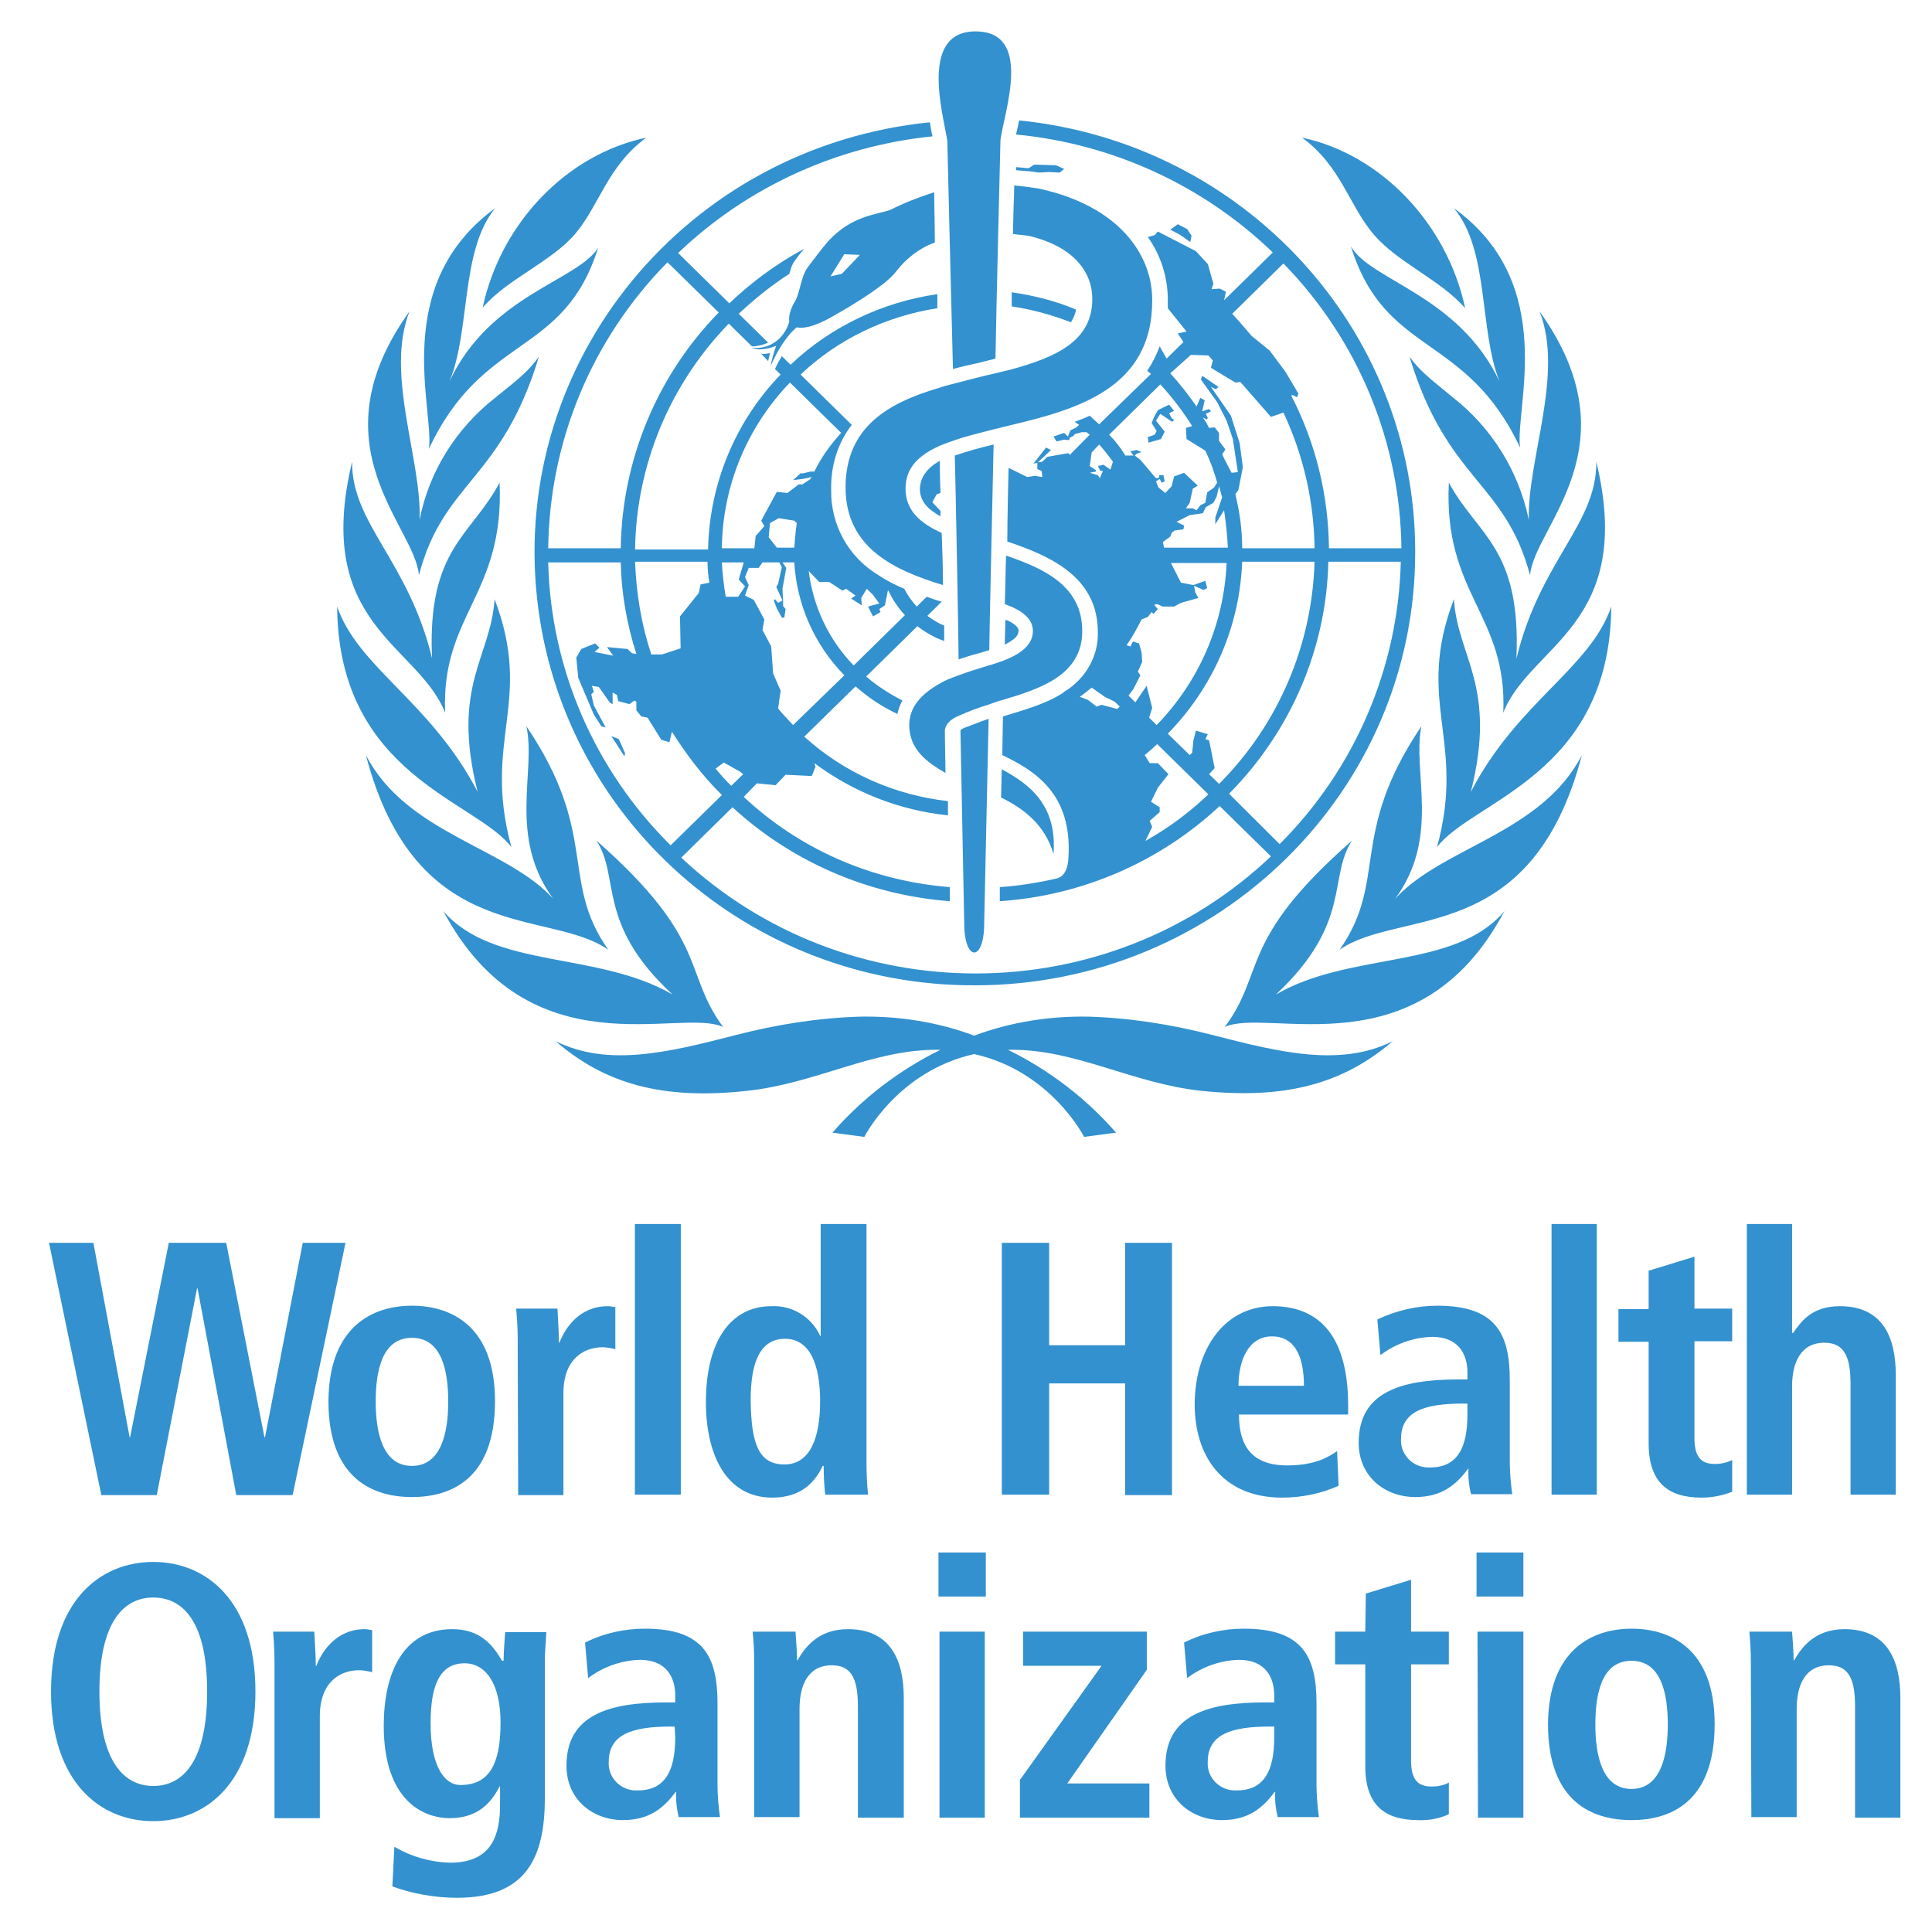 <svg width="24" height="24" viewBox="0 0 24 24" fill="none" xmlns="http://www.w3.org/2000/svg">
<path d="M12.118 0.39C11.419 0.39 11.714 1.412 11.768 1.747C11.768 1.763 11.823 4.058 11.838 4.584C11.947 4.554 12.048 4.531 12.156 4.508L12.366 4.455C12.373 3.944 12.428 1.756 12.428 1.74C12.474 1.389 12.839 0.39 12.118 0.39ZM12.661 1.496L12.653 1.527C12.645 1.58 12.63 1.626 12.622 1.671C13.825 1.786 14.95 2.305 15.811 3.136L15.206 3.73L15.229 3.624L15.152 3.585L15.05 3.593L15.073 3.524L15.004 3.28L14.856 3.12L14.383 2.876L14.344 2.921L14.259 2.945C14.422 3.174 14.507 3.448 14.507 3.723V3.829L14.74 4.119L14.631 4.142L14.701 4.249L14.492 4.455L14.406 4.302C14.367 4.409 14.313 4.515 14.251 4.607L14.298 4.645L13.654 5.271C13.615 5.233 13.576 5.202 13.537 5.164C13.475 5.194 13.413 5.217 13.351 5.24L13.405 5.278L13.374 5.308L13.297 5.346L13.266 5.423L13.219 5.377L13.087 5.423L13.126 5.484L13.219 5.461L13.281 5.468L13.289 5.438L13.335 5.415L13.351 5.393L13.436 5.369H13.498L13.537 5.4L13.289 5.651L13.273 5.629L13.01 5.675L12.948 5.736L12.893 5.743L13.056 5.59L12.994 5.56L12.839 5.758L12.886 5.751V5.827L12.94 5.85L12.948 5.926L12.855 5.911L12.762 5.926L12.529 5.812C12.529 5.812 12.513 6.422 12.513 6.727C13.056 6.91 13.638 7.169 13.638 7.855C13.646 8.145 13.491 8.42 13.242 8.58L13.227 8.588L13.211 8.603C12.994 8.747 12.707 8.823 12.459 8.9L12.451 9.38C12.847 9.571 13.32 9.853 13.273 10.646C13.265 10.844 13.188 10.897 13.126 10.913C12.893 10.966 12.652 11.005 12.42 11.02V11.195C13.444 11.126 14.407 10.707 15.151 10.013L15.788 10.638C13.747 12.575 10.511 12.575 8.463 10.654L9.099 10.028C9.837 10.707 10.791 11.119 11.799 11.195V11.02C10.837 10.944 9.937 10.554 9.239 9.899L9.402 9.731L9.635 9.754L9.759 9.624L10.084 9.64L10.131 9.525L10.116 9.48C10.597 9.838 11.171 10.067 11.776 10.128V9.952C11.109 9.876 10.488 9.601 9.991 9.151L10.628 8.526C10.783 8.663 10.954 8.778 11.148 8.869C11.163 8.808 11.179 8.755 11.21 8.702C11.047 8.618 10.892 8.518 10.76 8.404L11.396 7.779C11.497 7.856 11.613 7.924 11.729 7.962V7.771C11.652 7.741 11.582 7.695 11.52 7.65L11.698 7.474C11.636 7.458 11.574 7.436 11.512 7.413L11.388 7.535C11.326 7.467 11.272 7.39 11.233 7.314C11.124 7.268 11.016 7.215 10.915 7.146C10.542 6.925 10.318 6.521 10.325 6.086C10.318 5.796 10.403 5.506 10.581 5.278L9.945 4.653C10.411 4.211 11.008 3.928 11.644 3.829V3.654C10.961 3.753 10.318 4.058 9.821 4.531L9.712 4.424C9.689 4.462 9.658 4.516 9.627 4.584L9.697 4.653C9.13 5.24 8.812 6.017 8.796 6.826H7.889C7.904 5.781 8.315 4.782 9.053 4.02L9.34 4.302H9.379C9.433 4.294 9.495 4.279 9.542 4.256L9.177 3.898C9.371 3.715 9.58 3.547 9.805 3.402C9.821 3.357 9.829 3.311 9.852 3.272C9.891 3.211 9.937 3.151 9.991 3.09C9.65 3.273 9.34 3.501 9.06 3.768L8.424 3.143C9.278 2.327 10.387 1.816 11.582 1.694C11.582 1.671 11.574 1.656 11.574 1.656C11.566 1.61 11.559 1.572 11.551 1.519C8.533 1.824 6.353 4.47 6.671 7.428C6.966 10.166 9.309 12.248 12.11 12.24C15.136 12.24 17.588 9.823 17.58 6.849C17.58 4.089 15.454 1.778 12.661 1.496ZM8.029 1.71C7.043 1.916 6.221 2.769 5.996 3.821C6.306 3.463 6.842 3.257 7.144 2.907C7.447 2.548 7.548 2.061 8.029 1.71ZM16.175 1.71C16.656 2.061 16.757 2.548 17.06 2.907C17.363 3.265 17.89 3.471 18.201 3.829C17.976 2.777 17.153 1.916 16.175 1.71ZM12.847 2.045L12.777 2.09L12.622 2.076V2.114C12.723 2.122 12.823 2.129 12.901 2.144L13.033 2.137L13.165 2.144L13.219 2.098L13.118 2.053L12.847 2.045ZM12.599 2.304C12.599 2.388 12.591 2.579 12.591 2.579C12.591 2.64 12.583 2.861 12.583 2.907C12.645 2.914 12.715 2.922 12.777 2.929C13.359 3.067 13.569 3.395 13.569 3.715C13.569 4.241 13.111 4.44 12.552 4.592L12.366 4.637C12.195 4.676 12.017 4.721 11.846 4.767C11.784 4.782 11.722 4.798 11.66 4.82C11.04 5.003 10.504 5.301 10.504 6.056C10.504 6.81 11.117 7.085 11.714 7.268C11.714 7.055 11.706 6.834 11.698 6.62C11.427 6.498 11.249 6.338 11.249 6.071C11.249 5.804 11.419 5.652 11.675 5.537C11.73 5.514 11.792 5.491 11.861 5.468C12.009 5.415 12.18 5.377 12.351 5.332L12.537 5.286C13.375 5.087 14.321 4.828 14.313 3.723C14.313 3.166 13.902 2.556 12.901 2.342C12.8 2.327 12.7 2.312 12.599 2.304ZM11.605 2.388C11.419 2.449 11.233 2.518 11.055 2.61C10.861 2.671 10.581 2.685 10.294 2.99C10.201 3.097 10.116 3.211 10.03 3.326C9.945 3.448 9.937 3.646 9.875 3.745C9.782 3.898 9.805 3.989 9.805 3.989C9.79 4.058 9.751 4.127 9.705 4.18C9.612 4.287 9.471 4.34 9.332 4.317C9.464 4.378 9.643 4.294 9.643 4.294C9.612 4.378 9.588 4.462 9.573 4.546C9.72 4.218 9.852 4.104 9.898 4.066C9.96 4.081 10.093 4.074 10.333 3.936C10.605 3.784 11.016 3.532 11.132 3.372C11.256 3.212 11.419 3.082 11.613 3.013C11.613 2.784 11.605 2.571 11.605 2.388ZM6.151 2.586C4.839 3.547 5.398 5.088 5.328 5.576C6.003 4.134 7.005 4.44 7.431 3.075C7.183 3.486 6.089 3.662 5.584 4.737C5.848 4.096 5.716 3.12 6.151 2.586ZM18.061 2.586C18.503 3.112 18.371 4.096 18.627 4.737C18.115 3.662 17.021 3.486 16.781 3.059C17.207 4.432 18.208 4.126 18.883 5.56C18.813 5.08 19.372 3.532 18.061 2.586ZM14.631 2.785L14.538 2.853L14.654 2.914L14.786 3.006L14.802 2.929L14.748 2.846L14.631 2.785ZM10.488 3.158L10.682 3.166L10.457 3.402L10.317 3.433L10.488 3.158ZM8.292 3.258L8.928 3.882C8.16 4.668 7.726 5.72 7.711 6.811H6.81C6.826 5.476 7.353 4.211 8.292 3.258ZM15.943 3.273C16.874 4.226 17.394 5.492 17.409 6.811H16.509C16.502 6.155 16.346 5.507 16.043 4.92L16.051 4.904L16.113 4.935L16.129 4.889L15.966 4.615L15.772 4.355L15.547 4.172C15.469 4.081 15.392 3.989 15.307 3.898L15.943 3.273ZM12.568 3.631V3.806C12.824 3.845 13.072 3.913 13.304 4.004C13.335 3.951 13.359 3.898 13.367 3.845C13.11 3.738 12.839 3.669 12.568 3.631ZM5.088 3.867C3.885 5.537 5.158 6.536 5.204 7.146C5.507 5.979 6.228 5.972 6.694 4.432C6.57 4.6 6.485 4.675 6.159 4.935C5.67 5.316 5.328 5.857 5.212 6.46C5.243 5.713 4.778 4.645 5.088 3.867ZM19.124 3.867C19.434 4.645 18.969 5.713 18.992 6.46C18.868 5.857 18.534 5.316 18.046 4.935C17.72 4.668 17.634 4.6 17.51 4.432C17.976 5.972 18.697 5.979 19.007 7.146C19.054 6.544 20.327 5.545 19.124 3.867ZM9.565 4.386C9.526 4.393 9.495 4.401 9.456 4.394L9.542 4.485C9.55 4.455 9.557 4.416 9.565 4.386ZM14.794 4.408L15.011 4.416L15.066 4.477L15.043 4.569L15.346 4.752L15.408 4.745L15.788 5.179L15.943 5.125C16.191 5.651 16.323 6.231 16.33 6.811H15.431C15.431 6.582 15.4 6.361 15.346 6.14L15.384 6.086L15.439 5.804L15.4 5.507L15.291 5.164L15.043 4.806L15.105 4.836L15.136 4.806L14.934 4.668L14.918 4.714L15.12 4.995L15.237 5.225L15.315 5.454L15.338 5.606L15.377 5.865L15.299 5.873C15.299 5.873 15.214 5.713 15.182 5.644L15.222 5.583L15.143 5.476V5.377L15.089 5.308L15.019 5.316C14.996 5.27 14.973 5.224 14.941 5.186L14.988 5.21L15.004 5.194L14.98 5.141L15.043 5.11L15.02 5.08L14.934 5.11L14.965 4.973L14.911 4.942L14.864 5.049C14.764 4.905 14.655 4.767 14.538 4.637L14.794 4.408ZM9.813 4.752L10.449 5.377C10.318 5.522 10.201 5.682 10.116 5.858H10.069L9.976 5.88H9.945L9.852 5.964L9.976 5.949L10.084 5.926L10.061 5.956L9.968 6.017H9.922L9.782 6.124L9.65 6.11L9.456 6.468L9.495 6.536L9.387 6.658L9.371 6.811H8.967C8.975 6.041 9.278 5.308 9.813 4.752ZM14.414 4.775C14.562 4.935 14.694 5.11 14.81 5.293L14.732 5.316L14.74 5.454L14.973 5.598C15.035 5.728 15.082 5.857 15.12 5.995L15.082 6.056L14.996 6.117L14.973 6.246L14.911 6.277L14.864 6.338L14.817 6.315H14.732L14.779 6.246L14.817 6.071L14.879 6.033L14.709 5.873L14.585 5.919L14.554 6.041L14.476 6.124L14.391 6.056L14.36 5.98L14.406 5.949L14.43 5.995L14.468 5.98L14.453 5.903H14.399V5.934L14.36 5.941L14.166 5.712L14.096 5.659L14.119 5.637L14.181 5.614L14.119 5.59C14.119 5.59 14.05 5.606 14.042 5.606L14.081 5.659H13.98C13.918 5.56 13.855 5.476 13.778 5.4L14.414 4.775ZM14.523 5.027L14.383 5.095L14.337 5.179L14.306 5.255L14.368 5.354L14.344 5.4L14.259 5.43L14.267 5.499L14.422 5.454L14.468 5.362L14.36 5.225L14.414 5.141L14.561 5.24L14.585 5.217L14.554 5.194L14.523 5.133L14.585 5.103L14.523 5.027ZM12.343 5.522C12.18 5.56 12.017 5.606 11.861 5.659C11.869 5.934 11.908 7.969 11.908 8.191C11.986 8.168 12.063 8.138 12.133 8.123C12.187 8.107 12.234 8.092 12.289 8.076C12.289 7.932 12.335 5.888 12.343 5.522ZM13.654 5.522C13.716 5.59 13.77 5.66 13.825 5.736L13.794 5.834L13.709 5.773L13.639 5.789L13.669 5.85H13.701L13.662 5.941L13.639 5.903L13.537 5.873L13.615 5.858V5.842L13.537 5.789L13.561 5.621L13.654 5.522ZM11.667 5.728C11.512 5.82 11.435 5.926 11.427 6.071C11.427 6.224 11.52 6.323 11.683 6.414V6.346L11.582 6.239L11.636 6.14L11.683 6.124C11.675 5.949 11.675 5.759 11.675 5.728L11.667 5.728ZM4.374 5.736C3.886 7.764 5.189 8 5.53 8.854C5.476 7.634 6.268 7.39 6.206 5.995C5.856 6.658 5.305 6.811 5.367 8.176C5.072 6.963 4.367 6.506 4.374 5.736ZM19.83 5.736C19.837 6.514 19.132 6.964 18.837 8.184C18.899 6.803 18.355 6.658 17.998 5.995C17.929 7.39 18.728 7.634 18.674 8.854C19.008 8.008 20.319 7.764 19.83 5.736ZM15.144 6.041C15.159 6.086 15.167 6.132 15.182 6.178L15.097 6.429V6.513L15.206 6.338C15.229 6.49 15.245 6.65 15.253 6.803H14.461L14.445 6.734L14.538 6.666L14.554 6.62L14.592 6.59L14.701 6.575L14.709 6.529L14.616 6.482L14.779 6.399L14.941 6.376L14.98 6.3L15.073 6.246L15.113 6.17L15.144 6.041ZM9.674 6.437L9.867 6.468L9.898 6.498C9.883 6.597 9.875 6.704 9.867 6.803H9.65L9.549 6.673L9.565 6.498L9.674 6.437ZM12.498 6.902C12.49 7.078 12.49 7.329 12.482 7.504C12.691 7.58 12.831 7.68 12.831 7.84C12.831 8.039 12.622 8.145 12.467 8.206C12.405 8.229 12.312 8.26 12.281 8.267C12.156 8.305 12.033 8.343 11.908 8.389C11.846 8.412 11.784 8.434 11.722 8.465C11.521 8.572 11.295 8.732 11.295 9.007C11.295 9.312 11.52 9.472 11.745 9.602C11.745 9.548 11.737 9.083 11.737 9.076C11.745 8.984 11.831 8.923 11.908 8.893C12.025 8.839 12.149 8.793 12.273 8.755C12.342 8.732 12.397 8.709 12.459 8.694C12.917 8.557 13.444 8.389 13.444 7.84C13.444 7.291 12.994 7.07 12.498 6.902ZM7.889 6.978H8.789C8.789 7.062 8.797 7.146 8.812 7.238L8.703 7.26L8.68 7.367L8.447 7.657L8.455 8.054L8.223 8.13H8.091C7.967 7.756 7.904 7.375 7.889 6.978ZM15.431 6.978H16.33C16.299 8.015 15.881 8.999 15.144 9.738L15.02 9.617L15.089 9.541L15.02 9.197L14.973 9.182L15.004 9.121L14.856 9.076L14.825 9.197L14.81 9.35L14.779 9.38L14.507 9.114C15.074 8.534 15.4 7.779 15.431 6.978ZM16.501 6.978H17.401C17.37 8.29 16.835 9.548 15.896 10.486L15.268 9.86C16.036 9.083 16.478 8.053 16.501 6.978ZM6.81 6.986H7.711C7.718 7.367 7.788 7.757 7.905 8.123L7.85 8.115L7.796 8.062L7.54 8.038L7.618 8.145L7.384 8.099L7.447 8.046L7.392 7.993L7.221 8.062L7.159 8.168L7.183 8.42L7.377 8.877L7.47 9.022L7.524 9.037L7.377 8.763L7.345 8.625L7.377 8.595L7.353 8.519L7.439 8.534L7.579 8.732L7.61 8.747V8.603L7.664 8.633L7.68 8.71L7.819 8.747L7.881 8.702L7.905 8.717V8.824L7.967 8.9L8.044 8.915L8.215 9.19L8.316 9.22L8.347 9.09C8.526 9.372 8.727 9.64 8.968 9.876L8.331 10.501C7.385 9.564 6.841 8.305 6.81 6.986ZM8.967 6.986H9.239L9.177 7.199L9.255 7.284L9.17 7.413H9.022L9.014 7.406C8.99 7.268 8.975 7.123 8.967 6.986ZM9.472 6.986H9.681L9.712 7.047L9.666 7.253L9.643 7.291L9.72 7.459L9.666 7.489L9.627 7.443L9.612 7.459L9.65 7.558L9.712 7.672H9.743L9.759 7.566L9.728 7.528V7.459L9.72 7.314L9.767 7.055L9.72 6.986H9.867C9.898 7.512 10.116 8.008 10.489 8.389L9.852 9.007C9.79 8.938 9.72 8.87 9.666 8.801L9.697 8.58L9.604 8.366L9.58 8.031L9.472 7.825L9.495 7.695L9.363 7.451L9.255 7.398L9.301 7.268L9.255 7.169L9.301 7.055H9.425L9.472 6.986ZM14.546 6.994H15.237C15.206 7.749 14.896 8.465 14.368 9.007L14.275 8.915L14.313 8.793L14.244 8.519L14.104 8.725L14.019 8.641L14.081 8.557L14.166 8.389L14.135 8.343L14.189 8.221L14.181 8.107L14.15 7.993L14.073 7.969L14.042 8.031L13.995 8.015C14.065 7.916 14.127 7.802 14.181 7.695L14.259 7.664L14.306 7.603L14.329 7.627L14.383 7.566L14.337 7.512L14.375 7.504L14.445 7.535H14.585L14.67 7.489L14.887 7.428L14.848 7.36L14.833 7.276L14.949 7.329L14.996 7.306L14.973 7.215L14.825 7.268L14.67 7.238L14.546 6.994ZM10.046 7.093L10.178 7.23H10.302L10.465 7.337L10.511 7.314L10.628 7.398L10.573 7.436L10.706 7.52L10.698 7.428L10.768 7.314L10.845 7.39L10.923 7.497L10.783 7.535L10.845 7.657L10.938 7.603L10.923 7.566L10.993 7.52L11.031 7.329C11.085 7.443 11.156 7.55 11.241 7.642L10.605 8.267C10.294 7.947 10.101 7.535 10.046 7.093ZM6.144 7.443C6.097 8.168 5.6 8.519 5.934 9.838C5.352 8.717 4.452 8.298 4.188 7.535C4.204 9.632 5.918 9.945 6.353 10.524C5.988 9.19 6.632 8.724 6.144 7.443ZM18.061 7.443C17.572 8.724 18.216 9.19 17.851 10.524C18.286 9.945 20 9.632 20.016 7.535C19.752 8.306 18.852 8.717 18.271 9.838C18.604 8.519 18.107 8.168 18.061 7.443ZM12.49 7.703C12.49 7.741 12.482 7.916 12.482 8.008C12.583 7.954 12.653 7.909 12.653 7.833C12.653 7.787 12.591 7.741 12.506 7.703H12.49ZM13.561 8.542L13.724 8.656L13.848 8.717L13.91 8.778L13.879 8.808L13.685 8.755L13.623 8.778L13.514 8.694L13.413 8.656C13.468 8.618 13.514 8.58 13.561 8.542ZM12.281 8.93C12.281 8.93 12.21 8.953 12.172 8.968C12.148 8.976 12.079 9.006 12.033 9.022C11.986 9.037 11.931 9.06 11.931 9.076C11.931 9.076 11.978 11.424 11.978 11.469C11.978 11.95 12.226 11.957 12.226 11.469C12.226 11.439 12.281 8.93 12.281 8.93ZM6.539 9.022C6.663 9.578 6.306 10.394 6.872 11.164C6.29 10.524 5.049 10.356 4.545 9.38C5.173 11.767 6.818 11.279 7.556 11.798C6.95 10.936 7.447 10.364 6.539 9.022ZM17.657 9.022C16.75 10.364 17.246 10.936 16.641 11.798C17.386 11.279 19.023 11.767 19.651 9.38C19.147 10.356 17.914 10.524 17.332 11.164C17.898 10.394 17.541 9.586 17.657 9.022ZM7.594 9.144L7.757 9.395L7.765 9.358L7.688 9.182L7.594 9.144ZM14.375 9.243L15.011 9.868C14.779 10.089 14.515 10.287 14.228 10.447L14.313 10.272L14.282 10.197L14.406 10.089V10.028L14.298 9.96L14.383 9.785L14.515 9.617L14.383 9.48H14.282L14.22 9.38C14.274 9.335 14.329 9.289 14.375 9.243ZM8.991 9.472L9.193 9.586L9.232 9.617L9.084 9.762C9.014 9.693 8.952 9.625 8.89 9.548L8.991 9.472ZM12.444 9.556L12.436 9.907C12.715 10.044 12.979 10.242 13.087 10.608C13.134 9.998 12.785 9.739 12.444 9.556ZM7.408 10.441C7.71 10.898 7.4 11.47 8.354 12.354C7.423 11.813 6.128 12.041 5.507 11.317C6.578 13.33 8.455 12.507 8.983 12.758C8.478 12.072 8.82 11.683 7.408 10.441ZM16.797 10.441C15.377 11.683 15.726 12.072 15.214 12.758C15.749 12.507 17.626 13.33 18.689 11.317C18.076 12.049 16.781 11.813 15.85 12.354C16.804 11.462 16.494 10.89 16.797 10.441ZM10.69 12.629C10.162 12.644 9.643 12.728 9.139 12.858C8.285 13.079 7.547 13.254 6.903 12.934C7.516 13.467 8.238 13.665 9.278 13.551C10.139 13.46 10.838 13.033 11.652 13.041H11.683C11.171 13.292 10.713 13.643 10.341 14.07L10.737 14.123C10.737 14.123 11.147 13.307 12.102 13.094C13.056 13.307 13.467 14.123 13.467 14.123L13.864 14.07C13.491 13.643 13.033 13.292 12.521 13.041H12.552C13.367 13.033 14.065 13.46 14.926 13.551C15.966 13.658 16.68 13.467 17.301 12.934C16.657 13.254 15.919 13.079 15.066 12.858C14.561 12.728 14.042 12.644 13.514 12.629C13.033 12.621 12.552 12.697 12.102 12.865C11.652 12.697 11.171 12.621 10.69 12.629ZM7.887 15.205V18.567H8.457V15.205H7.887ZM10.195 15.205V16.595H10.188C10.082 16.361 9.845 16.213 9.582 16.226C9.076 16.226 8.769 16.662 8.769 17.418C8.769 18.057 9.013 18.604 9.594 18.604C9.957 18.604 10.126 18.407 10.22 18.21H10.232C10.232 18.327 10.238 18.45 10.251 18.567H10.783C10.77 18.438 10.764 18.303 10.764 18.174V15.205H10.195ZM19.274 15.205V18.567H19.836V15.205H19.274ZM21.7 15.205V18.567H22.262V17.221C22.262 16.927 22.369 16.68 22.662 16.68C22.894 16.68 22.988 16.828 22.988 17.185V18.567H23.55V17.08C23.55 16.613 23.388 16.226 22.857 16.226C22.506 16.226 22.375 16.416 22.275 16.558H22.262V15.205H21.7ZM0.609 15.439L1.259 18.573H1.947L2.448 16.004H2.454L2.935 18.573H3.635L4.292 15.439H3.761L3.292 17.854H3.285L2.81 15.439H2.097L1.616 17.854H1.61L1.16 15.439L0.609 15.439ZM12.445 15.439V18.567H13.033V17.185H13.977V18.573H14.559V15.439H13.977V16.711H13.033V15.439L12.445 15.439ZM21.049 15.611L20.487 15.783H20.48V16.262H20.105V16.668H20.48V17.927C20.48 18.413 20.718 18.604 21.137 18.604C21.268 18.604 21.4 18.579 21.518 18.53V18.137C21.456 18.168 21.38 18.186 21.305 18.186C21.143 18.186 21.049 18.112 21.049 17.866V16.662H21.518V16.256H21.049L21.049 15.611ZM5.117 16.22C4.642 16.22 4.086 16.466 4.08 17.406C4.08 18.371 4.636 18.597 5.117 18.597C5.599 18.597 6.149 18.377 6.149 17.406C6.149 16.466 5.599 16.22 5.117 16.22ZM17.855 16.22C17.598 16.22 17.341 16.281 17.11 16.391L17.148 16.834C17.336 16.692 17.56 16.613 17.792 16.607C18.117 16.607 18.229 16.822 18.229 17.049V17.136H18.116C17.397 17.136 16.878 17.295 16.878 17.922C16.878 18.352 17.217 18.597 17.579 18.597C17.917 18.597 18.092 18.438 18.236 18.247H18.242C18.236 18.352 18.248 18.456 18.273 18.561H18.786C18.767 18.425 18.755 18.29 18.755 18.155V17.147C18.755 16.57 18.586 16.22 17.855 16.22ZM7.55 16.226C7.194 16.226 7.018 16.502 6.949 16.68H6.943C6.943 16.539 6.931 16.397 6.925 16.256H6.412C6.424 16.385 6.431 16.509 6.431 16.637L6.437 18.573H6.999V17.307C6.999 16.877 7.256 16.736 7.487 16.736C7.537 16.736 7.594 16.748 7.644 16.76V16.238C7.613 16.232 7.581 16.226 7.55 16.226ZM15.81 16.226C15.21 16.226 14.841 16.761 14.841 17.449C14.841 18.07 15.172 18.604 15.929 18.604C16.166 18.604 16.41 18.555 16.629 18.457L16.61 18.026C16.503 18.1 16.335 18.204 15.991 18.204C15.553 18.204 15.391 17.965 15.391 17.572H16.747V17.461C16.747 16.514 16.317 16.226 15.81 16.226ZM15.803 16.601C16.059 16.601 16.198 16.81 16.198 17.215H15.385C15.385 16.908 15.503 16.601 15.803 16.601ZM5.117 16.619C5.486 16.619 5.568 17.024 5.568 17.412C5.568 17.799 5.48 18.21 5.117 18.21C4.755 18.21 4.667 17.799 4.667 17.412C4.667 17.024 4.748 16.619 5.117 16.619ZM9.751 16.631C10.064 16.631 10.188 16.957 10.188 17.406C10.188 17.836 10.076 18.192 9.745 18.192C9.42 18.192 9.332 17.928 9.325 17.393C9.325 16.933 9.438 16.631 9.751 16.631ZM18.173 17.436H18.174H18.223H18.229V17.571C18.229 17.983 18.105 18.229 17.767 18.229H17.723C17.535 18.217 17.392 18.057 17.404 17.873C17.404 17.535 17.691 17.436 18.173 17.436ZM11.658 19.286V19.833H12.246V19.286H11.658ZM18.342 19.286V19.833H18.924V19.286H18.342ZM1.904 19.403C1.241 19.403 0.634 19.888 0.634 21.012C0.634 22.137 1.241 22.623 1.904 22.623C2.566 22.623 3.173 22.137 3.173 21.012C3.173 19.888 2.566 19.403 1.904 19.403ZM17.529 19.624L16.967 19.796L16.96 20.269H16.585V20.675H16.96V21.941C16.96 22.42 17.198 22.61 17.617 22.61C17.748 22.616 17.879 22.592 17.998 22.537V22.143C17.935 22.18 17.86 22.193 17.785 22.193C17.623 22.193 17.529 22.119 17.529 21.873V20.675H17.998V20.269H17.529L17.529 19.624ZM1.904 19.845C2.273 19.845 2.573 20.146 2.573 21.012C2.573 21.879 2.273 22.186 1.904 22.186C1.535 22.186 1.235 21.873 1.235 21.012C1.235 20.152 1.535 19.845 1.904 19.845ZM8.012 20.232C7.756 20.232 7.5 20.288 7.268 20.405L7.306 20.846C7.493 20.705 7.719 20.625 7.95 20.619C8.275 20.619 8.388 20.834 8.388 21.061V21.148H8.275C7.556 21.148 7.037 21.307 7.037 21.934C7.037 22.364 7.374 22.61 7.737 22.61C8.075 22.61 8.25 22.451 8.394 22.26H8.4C8.394 22.364 8.406 22.469 8.431 22.573H8.944C8.925 22.438 8.913 22.303 8.913 22.168V21.16C8.913 20.582 8.744 20.232 8.012 20.232ZM15.453 20.232C15.197 20.232 14.941 20.288 14.709 20.405L14.747 20.846C14.934 20.705 15.16 20.625 15.391 20.619C15.716 20.619 15.829 20.834 15.829 21.061V21.148H15.716C14.996 21.148 14.478 21.307 14.478 21.934C14.478 22.364 14.816 22.61 15.179 22.61C15.516 22.61 15.691 22.451 15.835 22.26H15.841C15.835 22.364 15.847 22.469 15.872 22.573H16.384C16.366 22.438 16.354 22.303 16.354 22.168V21.16C16.354 20.582 16.185 20.232 15.453 20.232ZM20.267 20.232C19.792 20.232 19.236 20.484 19.23 21.418C19.23 22.389 19.786 22.61 20.267 22.61C20.749 22.61 21.3 22.389 21.3 21.418C21.3 20.478 20.749 20.232 20.267 20.232ZM4.529 20.238C4.179 20.238 3.998 20.515 3.93 20.693H3.923C3.923 20.552 3.91 20.41 3.904 20.269H3.392C3.404 20.398 3.41 20.521 3.41 20.65V22.586H3.973V21.32C3.973 20.89 4.23 20.748 4.461 20.748C4.517 20.748 4.573 20.761 4.623 20.773V20.251C4.592 20.245 4.561 20.238 4.529 20.238ZM5.618 20.238C4.999 20.238 4.767 20.798 4.767 21.437C4.767 22.371 5.262 22.586 5.587 22.586C5.956 22.586 6.112 22.371 6.206 22.193H6.212V22.414C6.212 22.776 6.124 23.139 5.592 23.139C5.348 23.133 5.111 23.065 4.899 22.942L4.874 23.434C5.13 23.526 5.405 23.575 5.68 23.575C6.543 23.575 6.768 23.066 6.768 22.34V20.638C6.768 20.515 6.781 20.398 6.787 20.275H6.275C6.269 20.392 6.256 20.509 6.256 20.631H6.237C6.118 20.429 5.962 20.238 5.618 20.238ZM10.532 20.238C10.151 20.238 9.988 20.484 9.907 20.625H9.901C9.901 20.509 9.889 20.386 9.882 20.269H9.35C9.363 20.398 9.369 20.521 9.369 20.65V22.573H9.932V21.228C9.932 20.933 10.039 20.687 10.332 20.687C10.564 20.687 10.657 20.834 10.657 21.191V22.58H11.227V21.092C11.227 20.625 11.064 20.238 10.532 20.238ZM22.912 20.238C22.531 20.238 22.369 20.484 22.288 20.625H22.281C22.281 20.509 22.269 20.386 22.262 20.269H21.731C21.743 20.398 21.75 20.521 21.75 20.65L21.756 22.573H22.319V21.228C22.319 20.933 22.425 20.687 22.719 20.687C22.95 20.687 23.044 20.834 23.044 21.191V22.58H23.607V21.092C23.607 20.625 23.444 20.238 22.912 20.238ZM11.671 20.269V22.58H12.233V20.269H11.671ZM12.709 20.269V20.693H13.684L12.677 22.101H12.67V22.58H14.278V22.155H13.258L14.246 20.743V20.269H12.709ZM18.354 20.269L18.36 22.58H18.924V20.269H18.354ZM20.267 20.631C20.636 20.631 20.718 21.037 20.718 21.424C20.718 21.811 20.63 22.223 20.267 22.223C19.905 22.223 19.818 21.811 19.818 21.424C19.818 21.037 19.898 20.631 20.267 20.631ZM5.762 20.662C6.031 20.656 6.218 20.914 6.218 21.399C6.218 21.922 6.074 22.174 5.718 22.174C5.524 22.174 5.349 21.947 5.349 21.406C5.349 20.939 5.462 20.668 5.762 20.662ZM8.331 21.448H8.381L8.388 21.584C8.388 21.996 8.262 22.241 7.925 22.241H7.881C7.693 22.229 7.549 22.069 7.562 21.885C7.562 21.547 7.85 21.448 8.331 21.448ZM15.772 21.448H15.822H15.829V21.584C15.829 21.996 15.703 22.241 15.366 22.241H15.322C15.134 22.229 14.99 22.069 15.003 21.885C15.003 21.547 15.29 21.448 15.772 21.448Z" fill="#3391CF"/>
</svg>
